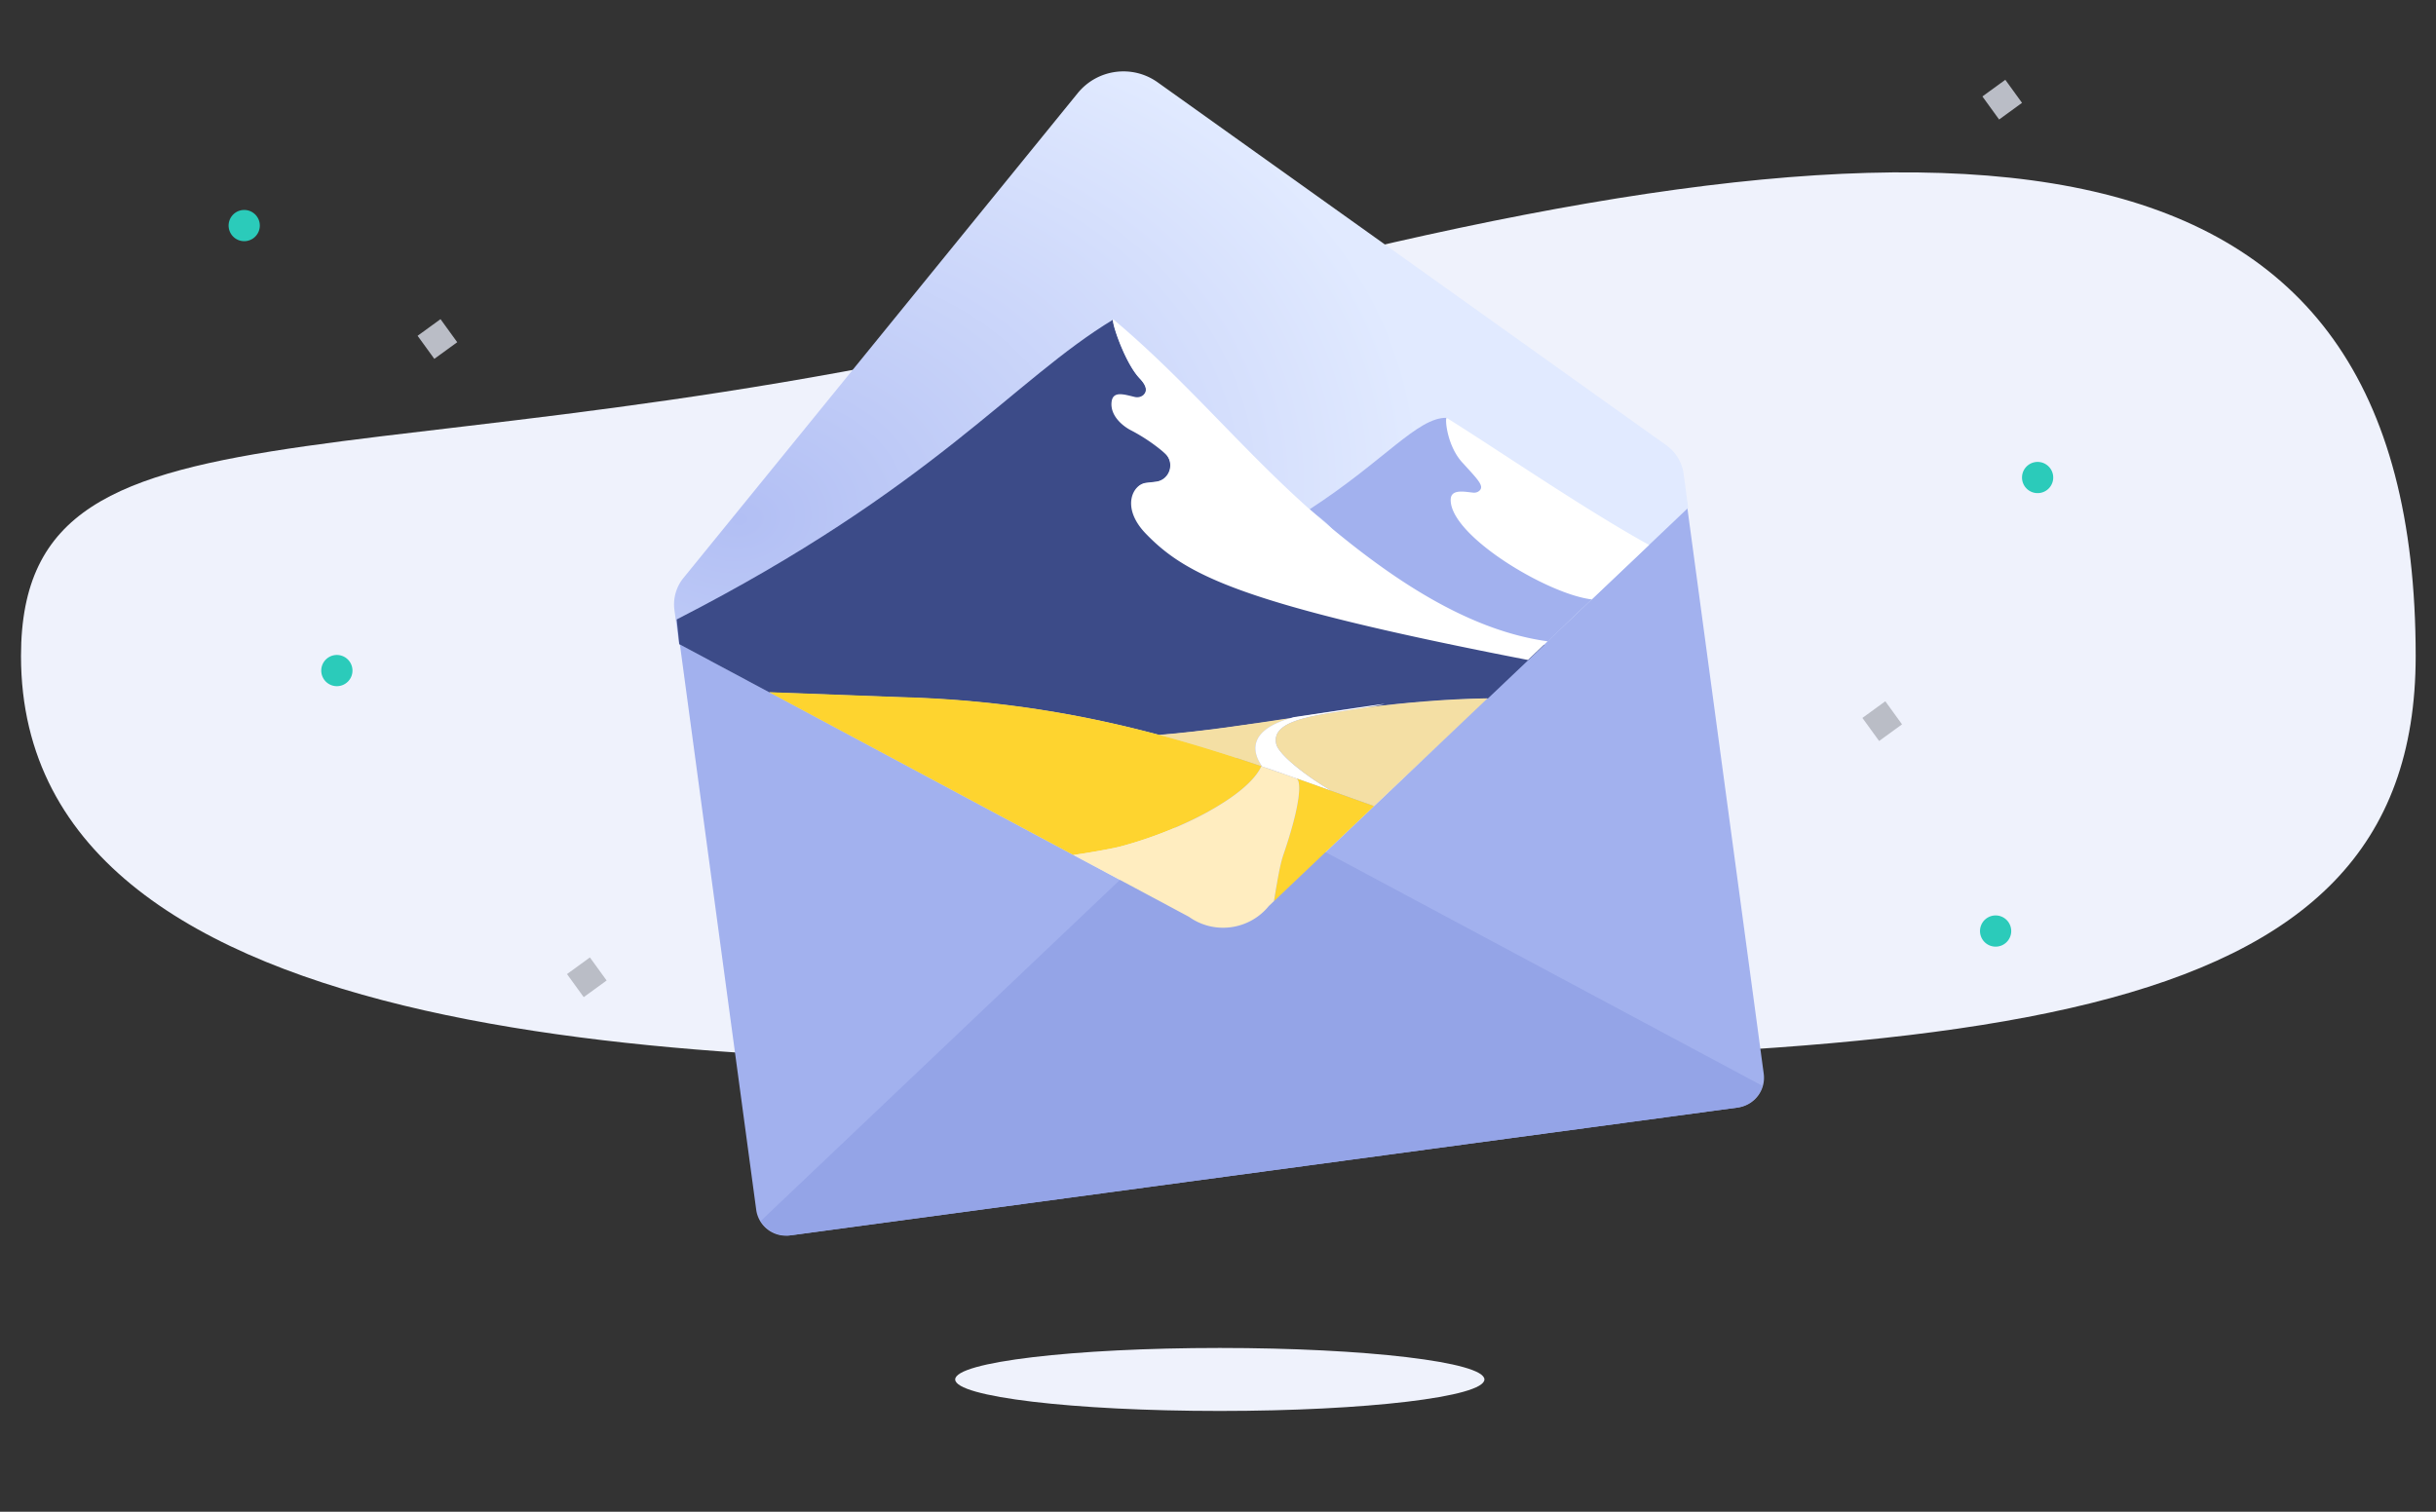 <svg xmlns="http://www.w3.org/2000/svg" width="580" height="360" fill="none">
  <rect width="100%" height="100%" fill="#333333" stroke="none"/>
  <defs/>
  <path fill="#EFF2FC" d="M575.162 156.22c0 91.485-104.424 96.78-306.172 96.78C173.344 253 5 252.272 5 156.22 5 87 93.933 120.757 281.182 70.379 468.43 20 575.162 26 575.162 156.22z"/>
  <path fill="#2BCBBA" fill-rule="evenodd" d="M55.884 50.768a3.716 3.716 0 114.524 5.897 3.716 3.716 0 01-4.524-5.897z" clip-rule="evenodd"/>
  <path fill="#BABDC6" fill-rule="evenodd" d="M99.43 79.966L104.884 76l3.979 5.493-5.454 3.965-3.98-5.492zM472 22.966L477.455 19l3.978 5.493-5.453 3.965-3.98-5.492zM443.43 170.966l5.454-3.966 3.979 5.493-5.454 3.965-3.979-5.492zM135 231.966l5.455-3.966 3.978 5.493-5.453 3.965-3.98-5.492z" clip-rule="evenodd"/>
  <path fill="#2BCBBA" fill-rule="evenodd" d="M473.558 218.358a3.715 3.715 0 113.178 6.717 3.715 3.715 0 01-3.178-6.717zM483.558 110.358a3.715 3.715 0 113.178 6.717 3.715 3.715 0 01-3.178-6.717zM78.558 156.358a3.716 3.716 0 113.178 6.717 3.716 3.716 0 01-3.178-6.717z" clip-rule="evenodd"/>
  <ellipse cx="290.43" cy="328.5" fill="#EFF2FC" rx="63" ry="7.5"/>
  <path fill="#A2B1EE" fill-rule="evenodd" d="M413.821 263.733L188.073 294.2a7.136 7.136 0 01-8.024-6.116l-19.33-143.239a7.134 7.134 0 016.115-8.024l225.748-30.466a7.133 7.133 0 018.023 6.116l19.332 143.238a7.135 7.135 0 01-6.116 8.024z" clip-rule="evenodd"/>
  <path fill="url(#paint0_radial)" fill-rule="evenodd" d="M275.641 19.612c-6.032-4.305-14.369-3.18-19.043 2.57L162.73 137.63a10.004 10.004 0 00-2.151 7.647l1.091 8.078 121.399 64.962c6.03 4.305 14.368 3.178 19.043-2.57l99.836-94.82-1.092-8.079a9.998 9.998 0 00-4.1-6.801L275.641 19.612z" clip-rule="evenodd"/>
  <path fill="#94A4E7" fill-rule="evenodd" d="M419.62 258.579L299.195 194.14c-6.03-4.305-14.368-3.179-19.042 2.57l-99.036 94.059a7.461 7.461 0 007.288 3.385l225.085-30.376a7.465 7.465 0 006.13-5.199z" clip-rule="evenodd"/>
  <path fill="#A2B1EE" fill-rule="evenodd" d="M344.426 99.499c-6.89-.129-14.808 10.223-32.607 21.78 1.687 1.501 3.63 2.748 5.161 4.453 5.606 6.249-19.362 46.878-32.877 74.663-8.124 16.7-.735 19.773 22.166 9.219 15.166-12.4 36.986-32.275 67.544-61.966l5.171-4.912c-6.008-1.799-7.324-6.512-11.845-10.052l-22.713-33.185zM349.271 102.576z" clip-rule="evenodd"/>
  <path fill="#fff" fill-rule="evenodd" d="M349.27 102.575a454.165 454.165 0 00-4.843-3.076c-.426.335.157 6.717 3.729 10.625 3.444 3.77 5.023 5.36 4.339 6.429-.358.558-1.032.826-1.692.767-2.039-.185-5.336-.973-5.4 1.645-.212 8.592 23.114 22.562 33.582 23.771l13.652-12.968c-11.606-6.383-26.714-16.38-38.624-24.124-1.649-1.072-3.237-2.1-4.743-3.069z" clip-rule="evenodd"/>
  <path fill="#8298E9" fill-rule="evenodd" d="M265.037 76.026l.006.004c-.002 0-.003-.002-.006-.004z" clip-rule="evenodd"/>
  <path fill="#3C4B88" fill-rule="evenodd" d="M272.95 115.029l2.293-.265c3.387-.392 4.678-4.637 2.085-6.854-2.46-2.101-5.391-13.36-4.85-13.99 1.035-1.207-.088-2.735-1.09-3.786-3.523-3.691-6.854-13.68-6.285-14.058-23.78 14.31-42.67 40.023-103.99 71.441l.627 5.887 21.455 11.48c9.294.323 29.957 1.132 31.728 1.181 23.512.654 43.328 4.217 61.116 8.976 10.395-.823 20.71-2.405 31.366-4.008.23-.066.45-.135.692-.199 7.091-1.045 14.281-2.167 21.663-3.195-1.3.318-2.704.593-4.161.843 9.087-1.121 18.561-1.97 28.654-2.141l13.464-12.787c-19.795-2.651-42.272-6.35-60.042-10.905-12.337-3.162-24.134-6.434-33.872-16.527-5.99-6.208-4.063-10.722-.853-11.093z" clip-rule="evenodd"/>
  <path fill="#fff" fill-rule="evenodd" d="M311.823 121.279c-16.464-14.645-29.632-30.88-46.776-45.248a.043.043 0 00-.007-.007l-.002-.002c-.002 0-.001.004-.002.005-.569.379 2.761 10.368 6.284 14.058 1.002 1.051 2.125 2.58 1.09 3.787-.54.63-1.424.846-2.232.657-2.496-.582-5.18-1.532-5.512 1.154-.404 3.262 2.59 5.741 4.565 6.765a42.429 42.429 0 018.029 5.414c2.593 2.216 1.303 6.46-2.085 6.853l-2.293.265c-3.211.371-6.058 5.893-.069 12.102 9.738 10.092 23.358 16.942 90.981 30.084l4.683-4.447c-18.957-2.589-36.889-14.876-51.493-26.987a197.782 197.782 0 01-5.161-4.453z" clip-rule="evenodd"/>
  <path fill="#F4DFA4" fill-rule="evenodd" d="M300.334 182.47l.196.07c-1.821-2.56-4.412-8.292 6.805-11.554-10.657 1.602-20.972 3.185-31.366 4.007 8.526 2.281 16.589 4.835 24.363 7.479l.002-.002z" clip-rule="evenodd"/>
  <path fill="#fff" fill-rule="evenodd" d="M300.529 182.54l.035.012c1.876.639 3.739 1.283 5.585 1.929.742.257 1.532.533 2.45.861l.002.001c2.874 1.017 5.717 2.035 8.54 3.047-5.665-3.216-12.682-8.597-13.278-11.213-1.441-6.336 11.434-6.973 21.664-8.742a62.055 62.055 0 004.162-.843c-7.383 1.028-14.573 2.15-21.663 3.194-.243.065-.463.134-.692.2-11.216 3.261-8.625 8.994-6.805 11.554z" clip-rule="evenodd"/>
  <path fill="#5064B6" fill-rule="evenodd" d="M300.564 182.551c2.24.795 3.764 1.3 5.585 1.929a682.027 682.027 0 00-5.585-1.929z" clip-rule="evenodd"/>
  <path fill="#F4DFA4" fill-rule="evenodd" d="M303.865 177.176c.596 2.616 7.614 7.998 13.277 11.214 3.365 1.205 6.699 2.4 10.019 3.569l27.022-25.666c-10.092.172-19.567 1.02-28.654 2.143-10.231 1.767-23.105 2.404-21.664 8.74z" clip-rule="evenodd"/>
  <path fill="#FED42F" fill-rule="evenodd" d="M266.804 201.577c14.58-3.879 30.315-12.092 33.53-19.104-7.775-2.645-15.838-5.199-24.364-7.48-17.789-4.759-37.605-8.321-61.118-8.976-1.77-.049-22.432-.857-31.727-1.18l72.456 38.772c4.797-.703 9.57-1.592 11.223-2.032zM317.143 188.389a1907.13 1907.13 0 00-8.541-3.046c1.304.471 1.171 5.958-3.047 18.237-.897 2.613-1.534 6.902-2.227 11.016l23.833-22.638c-3.319-1.167-6.654-2.363-10.018-3.569z" clip-rule="evenodd"/>
  <path fill="#FFEDC0" fill-rule="evenodd" d="M305.552 203.579c4.218-12.279 4.351-17.765 3.048-18.237l-.002-.001c-.918-.328-1.708-.604-2.45-.861-1.822-.629-3.344-1.135-5.585-1.929a1.302 1.302 0 00-.034-.012l-.196-.069-.001.001c-3.216 7.013-18.951 15.227-33.531 19.105-1.652.44-6.426 1.329-11.223 2.031l27.489 14.71c6.031 4.304 14.369 3.179 19.042-2.57l1.215-1.153c.694-4.112 1.33-8.402 2.228-11.015z" clip-rule="evenodd"/>
  <defs>
    <radialGradient id="paint0_radial" cx="0" cy="0" r="1" gradientTransform="matrix(18.197 120.974 -162.278 24.41 175.782 124.142)" gradientUnits="userSpaceOnUse">
      <stop stop-color="#B2BFF4"/>
      <stop offset="1" stop-color="#E1EAFF"/>
    </radialGradient>
  </defs>
</svg>
